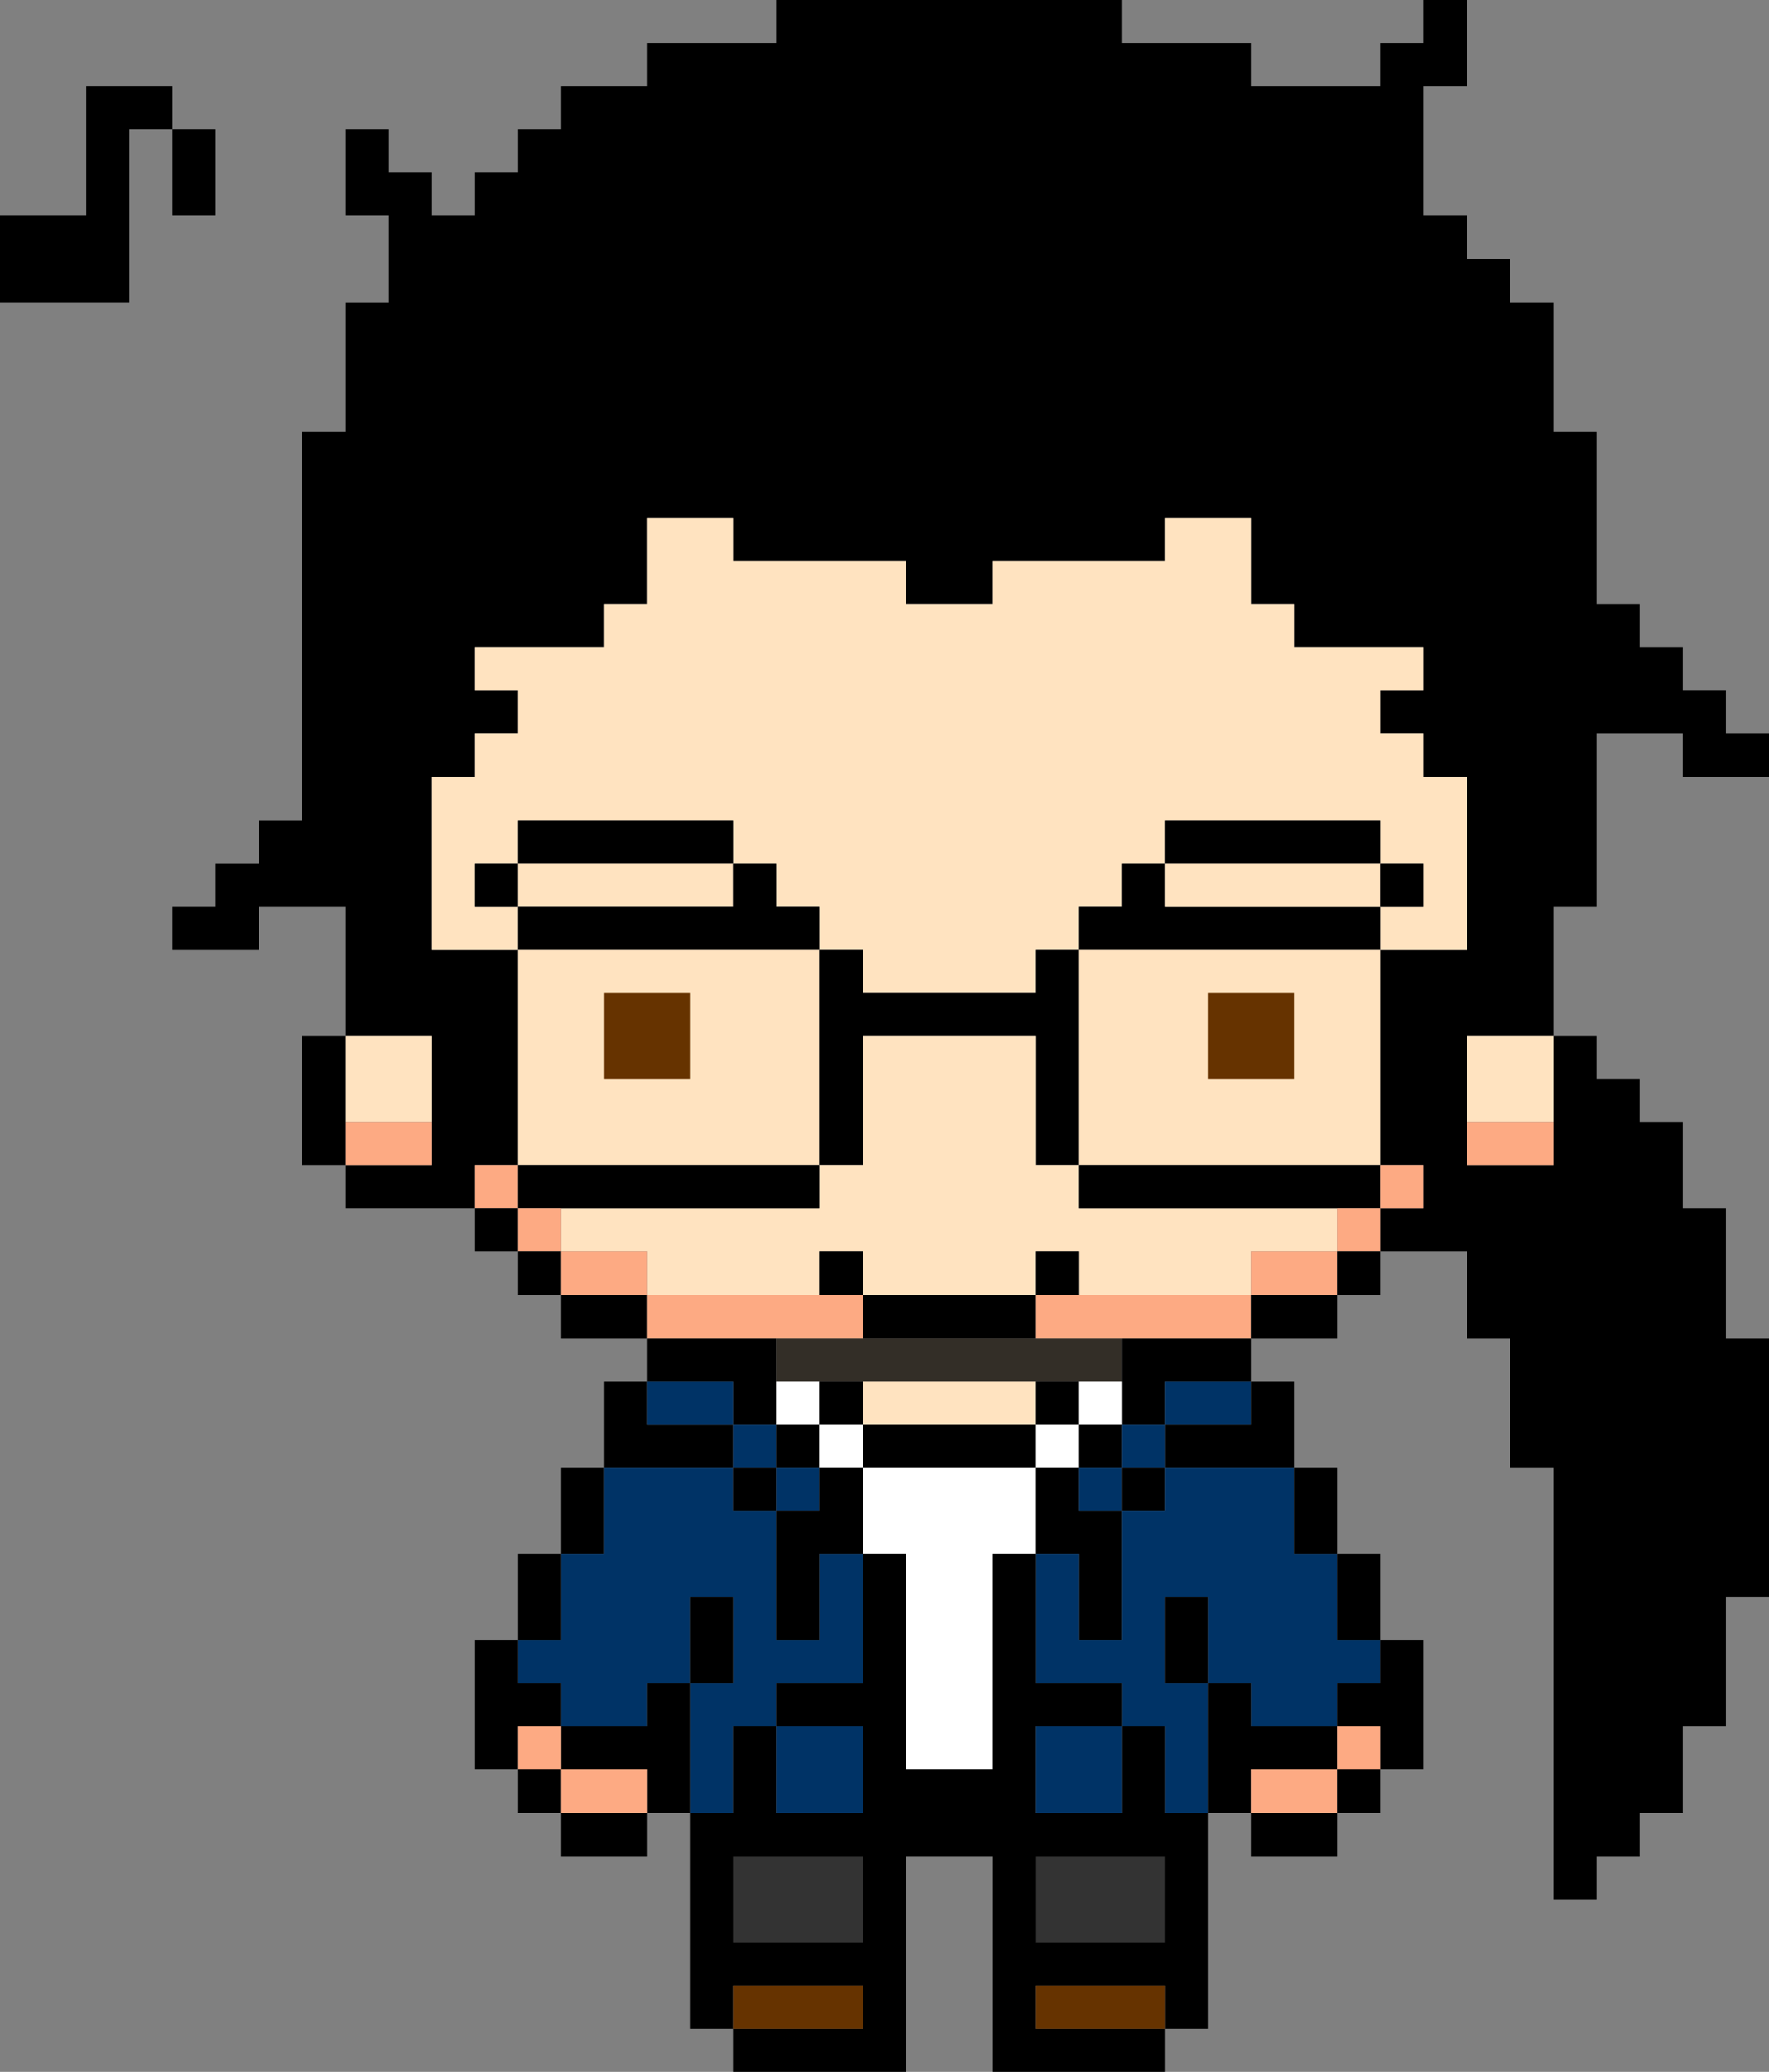 <?xml version="1.0" encoding="utf-8"?>
<!-- Generator: Adobe Illustrator 19.1.0, SVG Export Plug-In . SVG Version: 6.00 Build 0)  -->
<svg version="1.1" id="Layer_1" xmlns="http://www.w3.org/2000/svg" xmlns:xlink="http://www.w3.org/1999/xlink" x="0px" y="0px"
	 viewBox="-245 157 246 288" style="enable-background:new -245 157 246 288;" xml:space="preserve">
<rect x="-245" y="157" width="246" height="288" fill="#808080" stroke="none"/>
<style type="text/css">
	.st0{fill:#FFE3C0;}
	.st1{fill:#663300;}
	.st2{fill:#FDAA83;}
	.st3{fill:#332E27;}
	.st4{fill:#003366;}
	.st5{fill:#FFFFFF;}
	.st6{fill:#333333;}
</style>
<path d="M-137,157h48v6h18v6h18v-6h6v-6h6v12h-6v18h6v6h6v6h6v18h6v24h6v6h6v6h6v6h6v6h-12v-6h-12v24h-6v18h-12v18h12v-18h6v6h6v6h6
	v12h6v18h6v36h-6v18h-6v12h-6v6h-6v6h-6v-60h-6v-18h-6v-12h-12v-6h6v-6h-6v-30h12v-24h-6v-6h-6v-6h6v-6h-18v-6h-6v-12h-12v6h-24v6
	h-12v-6h-24v-6h-12v12h-6v6h-18v6h6v6h-6v6h-6v24h12v30h-6v6h-18v-6h12v-18h-12v-18h-12v6h-12v-6h6v-6h6v-6h6v-54h6v-18h6v-12h-6
	v-12h6v6h6v6h6v-6h6v-6h6v-6h12v-6h18V157z"/>
<path d="M-233,169h12v6h-6v24h-18v-12h12V169z"/>
<path d="M-221,175h6v12h-6V175z"/>
<path class="st0" d="M-155,229h12v6h24v6h12v-6h24v-6h12v12h6v6h18v6h-6v6h6v6h6v24h-12v-6h6v-6h-6v-6h-30v6h-6v6h-6v6h-6v6h-24v-6
	h-6v-6h-6v-6h-6v-6h-30v6h-6v6h6v6h-12v-24h6v-6h6v-6h-6v-6h18v-6h6V229z"/>
<path d="M-173,271h30v6h-30V271z"/>
<path d="M-83,271h30v6h-30V271z"/>
<path d="M-179,277h6v6h-6V277z"/>
<path class="st0" d="M-173,277h30v6h-30V277z"/>
<path d="M-143,277h6v6h6v6h-42v-6h30V277z"/>
<path d="M-89,277h6v6h30v6h-42v-6h6V277z"/>
<path class="st0" d="M-83,277h30v6h-30V277z"/>
<path d="M-53,277h6v6h-6V277z"/>
<path class="st0" d="M-173,289h42v30h-42V289z"/>
<path d="M-131,289h6v6h24v-6h6v30h-6v-18h-24v18h-6V289z"/>
<path class="st0" d="M-95,289h42v30h-42V289z"/>
<path class="st1" d="M-161,295h12v12h-12V295z"/>
<path class="st1" d="M-77,295h12v12h-12V295z"/>
<path d="M-203,301h6v18h-6V301z"/>
<path class="st0" d="M-197,301h12v12h-12V301z"/>
<path class="st0" d="M-125,301h24v18h6v6h36v6h-12v6h-24v-6h-6v6h-24v-6h-6v6h-24v-6h-12v-6h36v-6h6V301z"/>
<path class="st0" d="M-41,301h12v12h-12V301z"/>
<path class="st2" d="M-197,313h12v6h-12V313z"/>
<path class="st2" d="M-41,313h12v6h-12V313z"/>
<path class="st2" d="M-179,319h6v6h-6V319z"/>
<path d="M-173,319h42v6h-42V319z"/>
<path d="M-95,319h42v6h-42V319z"/>
<path class="st2" d="M-53,319h6v6h-6V319z"/>
<path d="M-179,325h6v6h-6V325z"/>
<path class="st2" d="M-173,325h6v6h-6V325z"/>
<path class="st2" d="M-59,325h6v6h-6V325z"/>
<path d="M-173,331h6v6h-6V331z"/>
<path class="st2" d="M-167,331h12v6h-12V331z"/>
<path d="M-131,331h6v6h-6V331z"/>
<path d="M-101,331h6v6h-6V331z"/>
<path class="st2" d="M-71,331h12v6h-12V331z"/>
<path d="M-59,331h6v6h-6V331z"/>
<path d="M-167,337h12v6h-12V337z"/>
<path class="st2" d="M-155,337h30v6h-30V337z"/>
<path d="M-125,337h24v6h-24V337z"/>
<path class="st2" d="M-101,337h30v6h-30V337z"/>
<path d="M-71,337h12v6h-12V337z"/>
<path d="M-155,343h18v12h-6v-6h-12V343z"/>
<path class="st3" d="M-137,343h48v6h-48V343z"/>
<path d="M-89,343h18v6h-12v6h-6V343z"/>
<path d="M-161,349h6v6h12v6h-18V349z"/>
<path class="st4" d="M-155,349h12v6h-12V349z"/>
<path class="st5" d="M-137,349h6v6h-6V349z"/>
<path d="M-131,349h6v6h-6V349z"/>
<path class="st0" d="M-125,349h24v6h-24V349z"/>
<path d="M-101,349h6v6h-6V349z"/>
<path class="st5" d="M-95,349h6v6h-6V349z"/>
<path class="st4" d="M-83,349h12v6h-12V349z"/>
<path d="M-71,349h6v12h-18v-6h12V349z"/>
<path class="st4" d="M-143,355h6v6h-6V355z"/>
<path d="M-137,355h6v6h-6V355z"/>
<path class="st5" d="M-131,355h6v6h-6V355z"/>
<path d="M-125,355h24v6h-24V355z"/>
<path class="st5" d="M-101,355h6v6h-6V355z"/>
<path d="M-95,355h6v6h-6V355z"/>
<path class="st4" d="M-89,355h6v6h-6V355z"/>
<path d="M-167,361h6v12h-6V361z"/>
<path class="st4" d="M-161,361h18v6h6v18h6v-12h6v18h-12v6h-6v12h-6v-18h6v-12h-6v12h-6v6h-12v-6h-6v-6h6v-12h6V361z"/>
<path d="M-143,361h6v6h-6V361z"/>
<path class="st4" d="M-137,361h6v6h-6V361z"/>
<path d="M-131,361h6v12h-6v12h-6v-18h6V361z"/>
<path class="st5" d="M-125,361h24v12h-6v30h-12v-30h-6V361z"/>
<path d="M-101,361h6v6h6v18h-6v-12h-6V361z"/>
<path class="st4" d="M-95,361h6v6h-6V361z"/>
<path d="M-89,361h6v6h-6V361z"/>
<path class="st4" d="M-83,361h18v12h6v12h6v6h-6v6h-12v-6h-6v-12h-6v12h6v18h-6v-12h-6v-6h-12v-18h6v12h6v-18h6V361z"/>
<path d="M-65,361h6v12h-6V361z"/>
<path d="M-173,373h6v12h-6V373z"/>
<path d="M-125,373h6v30h12v-30h6v18h12v6h-12v12h12v-12h6v12h6v30h-6v-6h-18v6h18v6h-24v-30h-12v30h-24v-6h18v-6h-18v6h-6v-30h6v-12
	h6v12h12v-12h-12v-6h12V373z"/>
<path d="M-59,373h6v12h-6V373z"/>
<path d="M-149,379h6v12h-6V379z"/>
<path d="M-83,379h6v12h-6V379z"/>
<path d="M-179,385h6v6h6v6h-6v6h-6V385z"/>
<path d="M-53,385h6v18h-6v-6h-6v-6h6V385z"/>
<path d="M-155,391h6v18h-6v-6h-12v-6h12V391z"/>
<path d="M-77,391h6v6h12v6h-12v6h-6V391z"/>
<path class="st2" d="M-173,397h6v6h-6V397z"/>
<path class="st4" d="M-137,397h12v12h-12V397z"/>
<path class="st4" d="M-101,397h12v12h-12V397z"/>
<path class="st2" d="M-59,397h6v6h-6V397z"/>
<path d="M-173,403h6v6h-6V403z"/>
<path class="st2" d="M-167,403h12v6h-12V403z"/>
<path class="st2" d="M-71,403h12v6h-12V403z"/>
<path d="M-59,403h6v6h-6V403z"/>
<path d="M-167,409h12v6h-12V409z"/>
<path d="M-71,409h12v6h-12V409z"/>
<path class="st6" d="M-143,415h18v12h-18V415z"/>
<path class="st6" d="M-101,415h18v12h-18V415z"/>
<path class="st1" d="M-143,433h18v6h-18V433z"/>
<path class="st1" d="M-101,433h18v6h-18V433z"/>
</svg>
